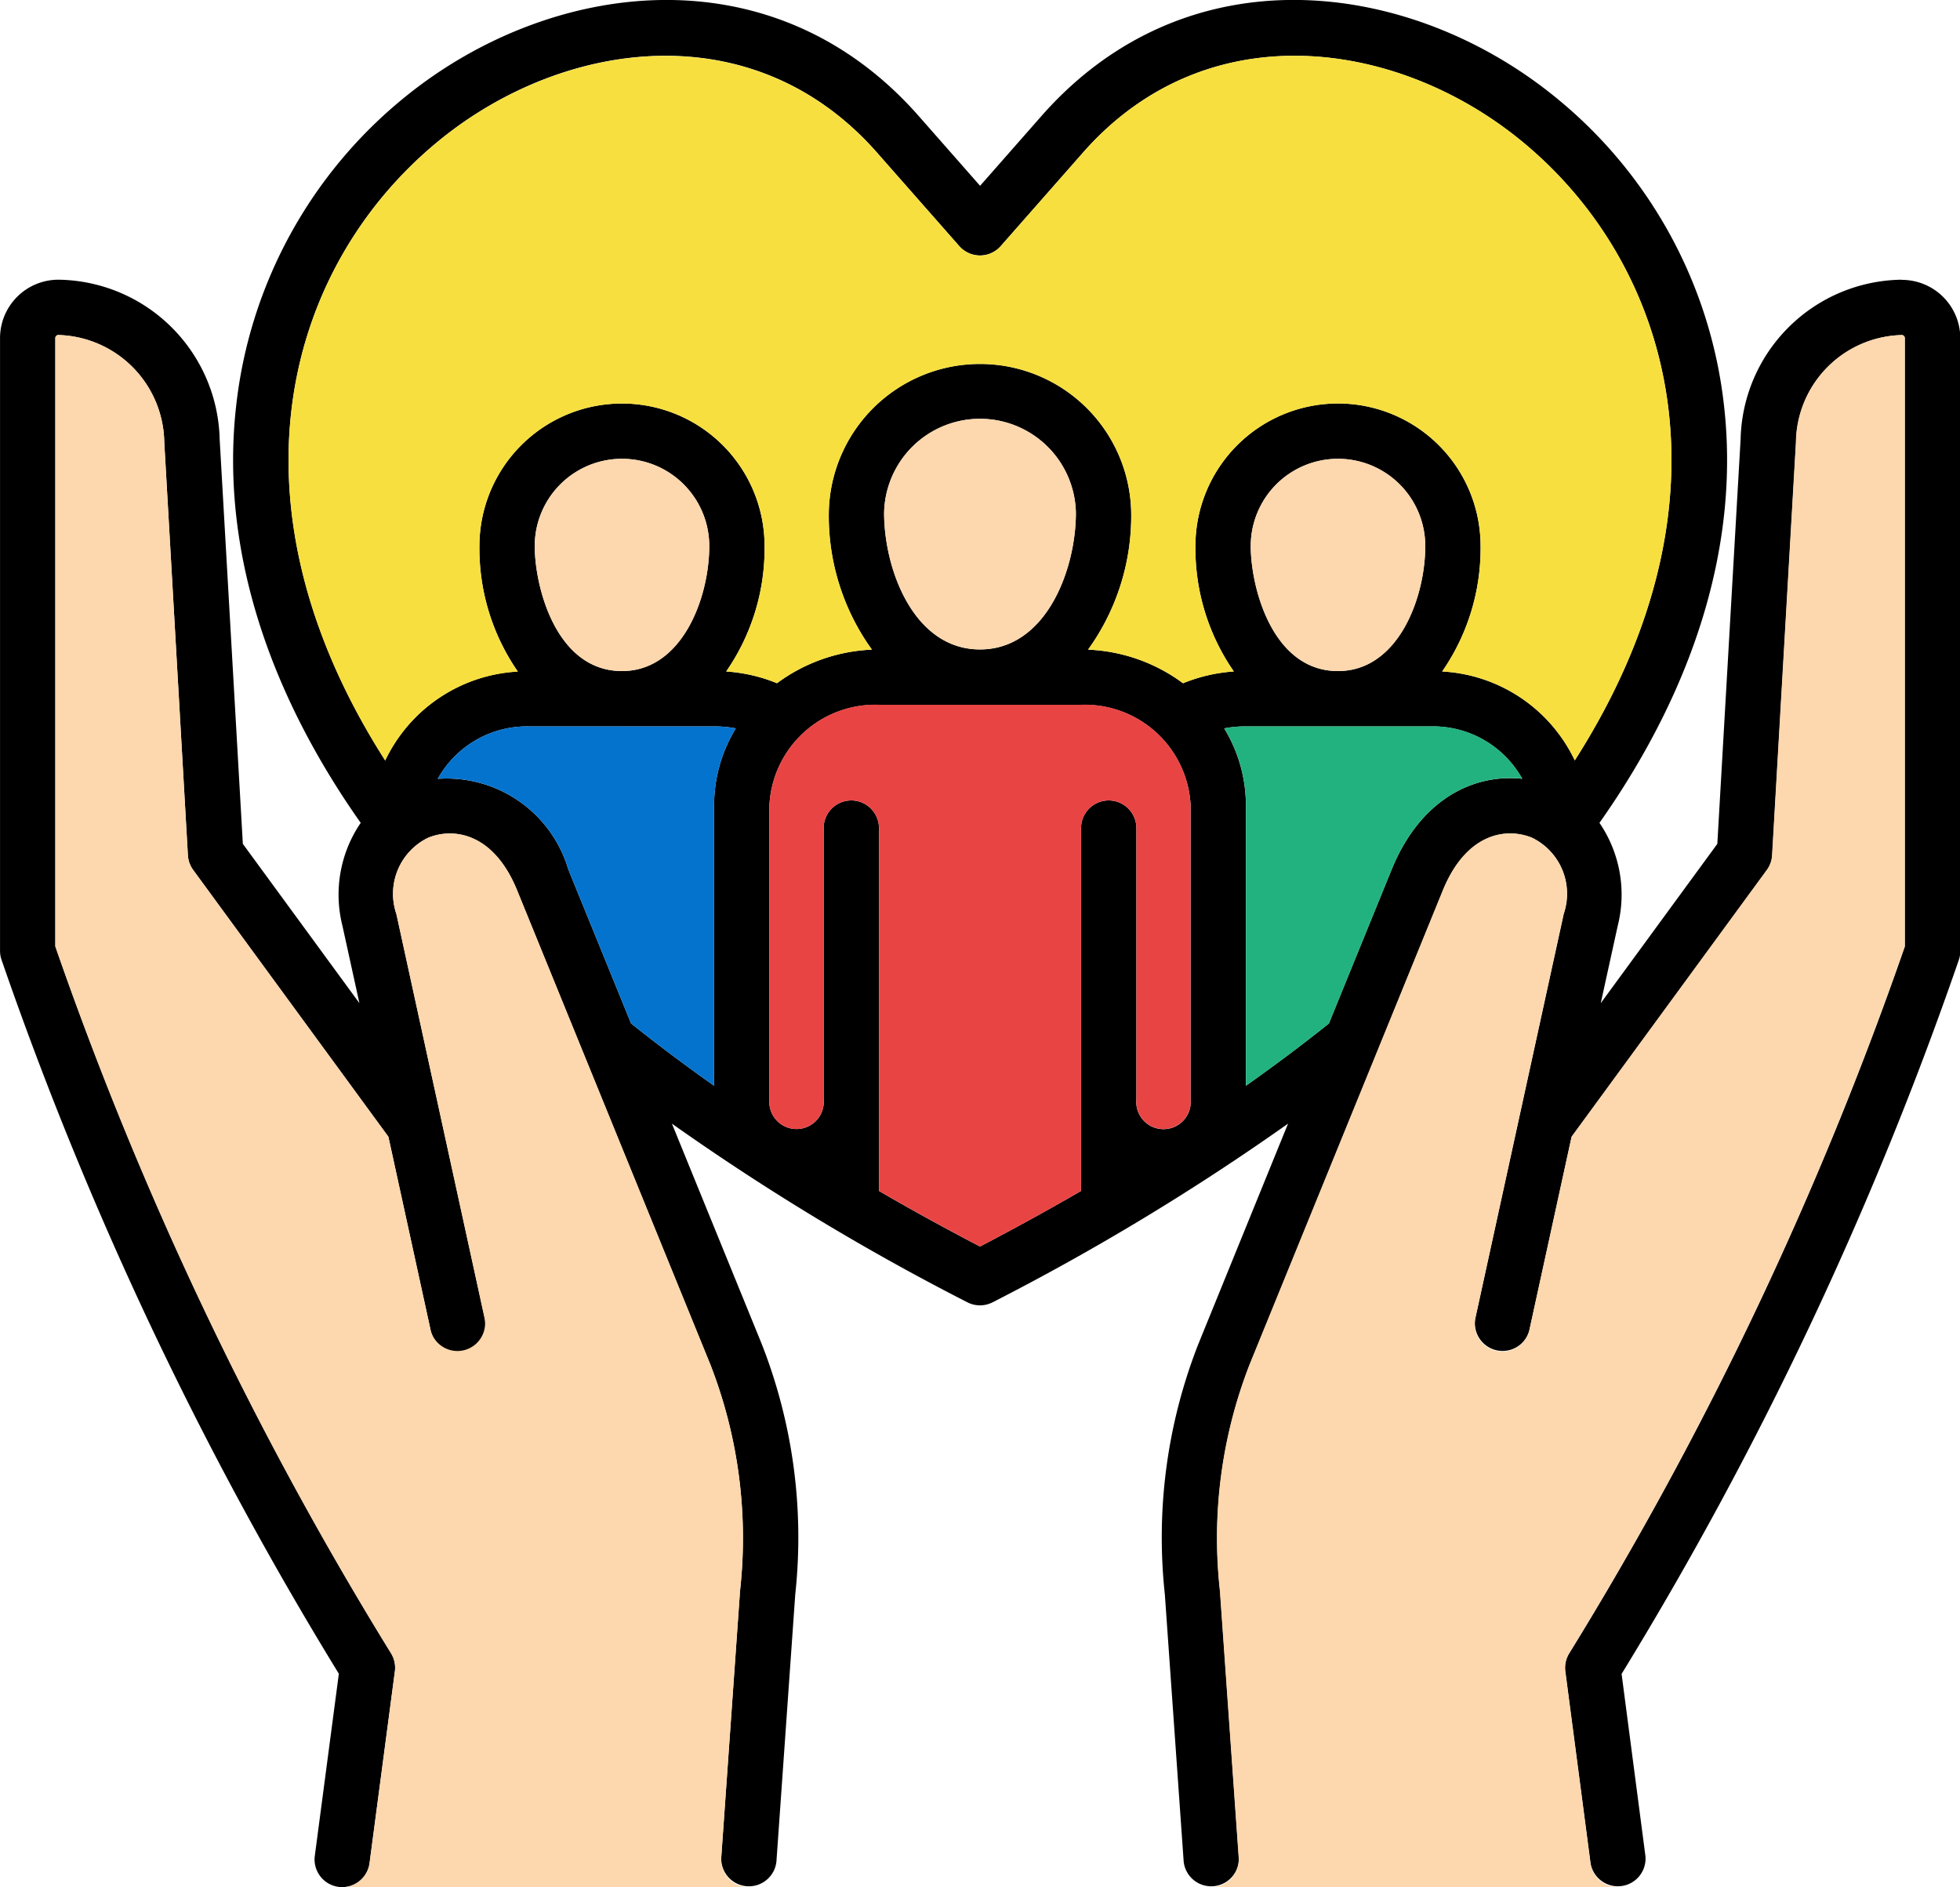<svg xmlns="http://www.w3.org/2000/svg" width="57.571" height="55.437" viewBox="0 0 57.571 55.437">
  <g id="Grupo_1143328" data-name="Grupo 1143328" transform="translate(-303.426 -2531.356)">
    <g id="servicios-sociales" transform="translate(303.426 2531.356)">
      <path id="Trazado_853633" data-name="Trazado 853633" d="M63.856,25.41a4.794,4.794,0,0,0-4.73,4.684l-.684,11.888-3.424,4.679.5-2.279a3.742,3.742,0,0,0-.538-3.017c2.84-4.029,4.106-8.243,3.662-12.223a13.6,13.6,0,0,0-4.99-9.121c-4.224-3.419-10.755-4.316-15.065.584l-1.8,2.047-1.8-2.047c-4.308-4.9-10.838-4-15.063-.585a13.6,13.6,0,0,0-4.991,9.121c-.445,3.98.821,8.194,3.661,12.224a3.743,3.743,0,0,0-.538,3.018l.5,2.278-3.424-4.679-.681-11.889A4.8,4.8,0,0,0,9.713,25.41,1.716,1.716,0,0,0,8,27.124v18a.81.81,0,0,0,.043.261,106.785,106.785,0,0,0,9.909,20.974l-.706,5.349a.812.812,0,0,0,.7.912.823.823,0,0,0,.107.007.813.813,0,0,0,.8-.706l.744-5.633a.813.813,0,0,0-.112-.53A105.412,105.412,0,0,1,9.624,44.994V27.124a.09.09,0,0,1,.089-.089,3.2,3.2,0,0,1,3.111,3.152l.694,12.128a.812.812,0,0,0,.156.433l5.733,7.835,1.239,5.674a.813.813,0,1,0,1.588-.347L19.641,44.038a1.83,1.83,0,0,1,.933-2.236c.786-.319,1.943-.105,2.614,1.544l5.679,13.937a14.04,14.04,0,0,1,.87,6.631l-.553,7.847a.813.813,0,0,0,1.621.114l.553-7.848a15.552,15.552,0,0,0-.986-7.358L27.735,50.2a70.661,70.661,0,0,0,8.676,5.247.812.812,0,0,0,.746,0A70.8,70.8,0,0,0,45.833,50.2L43.2,56.669a15.552,15.552,0,0,0-.986,7.359l.553,7.847a.813.813,0,0,0,1.621-.114l-.553-7.847a14.038,14.038,0,0,1,.87-6.632l5.679-13.936c.674-1.65,1.83-1.864,2.615-1.545a1.829,1.829,0,0,1,.933,2.236L51.336,55.911a.813.813,0,0,0,1.588.347l1.239-5.674L59.9,42.749a.812.812,0,0,0,.155-.433l.7-12.128a3.19,3.19,0,0,1,3.107-3.152.09.09,0,0,1,.089.089v17.87a105.4,105.4,0,0,1-9.86,20.768.813.813,0,0,0-.112.529l.74,5.633a.813.813,0,0,0,1.611-.212l-.7-5.349a106.768,106.768,0,0,0,9.906-20.974.811.811,0,0,0,.043-.261v-18a1.716,1.716,0,0,0-1.714-1.714ZM20.942,21.285c3.622-2.931,9.189-3.736,12.821.395l2.412,2.741a.812.812,0,0,0,1.22,0l2.412-2.741c3.633-4.131,9.2-3.325,12.822-.394C57.1,24.9,59.171,31.836,54.255,39.53a4.587,4.587,0,0,0-3.895-2.612,6.349,6.349,0,0,0,1.128-3.684,4.188,4.188,0,1,0-8.376,0,6.348,6.348,0,0,0,1.128,3.684,4.8,4.8,0,0,0-1.492.346,5.028,5.028,0,0,0-2.789-.987,6.722,6.722,0,0,0,1.267-4.017,4.442,4.442,0,0,0-8.883,0,6.723,6.723,0,0,0,1.267,4.017,5.028,5.028,0,0,0-2.788.986,4.782,4.782,0,0,0-1.492-.345,6.349,6.349,0,0,0,1.127-3.683,4.188,4.188,0,1,0-8.376,0,6.349,6.349,0,0,0,1.128,3.684,4.59,4.59,0,0,0-3.895,2.612C14.4,31.836,16.469,24.9,20.942,21.285ZM44.737,33.234a2.563,2.563,0,1,1,5.126,0c0,1.525-.8,3.672-2.563,3.672C45.363,36.906,44.737,34.432,44.737,33.234ZM33.968,32.26a2.817,2.817,0,0,1,5.633,0c0,1.666-.874,4.011-2.817,4.011S33.968,33.926,33.968,32.26Zm-10.262.974a2.563,2.563,0,1,1,5.126,0c0,1.525-.8,3.672-2.563,3.672-1.937,0-2.563-2.474-2.563-3.672Zm.986,9.5a3.724,3.724,0,0,0-3.835-2.662,3,3,0,0,1,2.678-1.54h5.472a3.2,3.2,0,0,1,.605.058,4.343,4.343,0,0,0-.638,2.262v8.235q-1.282-.905-2.439-1.831l-1.843-4.523ZM36.785,53.81q-1.536-.8-2.968-1.633V41.519a.812.812,0,0,0-1.625,0v7.965a.8.8,0,1,1-1.593,0V40.851A3.113,3.113,0,0,1,33.844,37.9h5.883a3.113,3.113,0,0,1,3.244,2.955v8.633a.8.8,0,1,1-1.593,0V41.519a.812.812,0,0,0-1.625,0V52.177q-1.432.829-2.968,1.633ZM48.877,42.732l-1.845,4.527q-1.155.923-2.437,1.828V40.851a4.343,4.343,0,0,0-.638-2.261,3.2,3.2,0,0,1,.608-.058h5.472a3,3,0,0,1,2.675,1.539c-1.393-.151-2.977.562-3.835,2.662Z" transform="translate(-7.999 -17.194)"/>
      <path id="Trazado_853634" data-name="Trazado 853634" d="M124.189,201.025h-2.734a3,3,0,0,0-2.678,1.54,3.724,3.724,0,0,1,3.835,2.662l1.843,4.523q1.155.925,2.439,1.831v-8.235a4.343,4.343,0,0,1,.638-2.262,3.2,3.2,0,0,0-.605-.058h-2.737Z" transform="translate(-105.919 -179.688)" fill="#0473ce"/>
      <path id="Trazado_853635" data-name="Trazado 853635" d="M211.834,195.554h-5.883a3.113,3.113,0,0,0-3.244,2.955v8.633a.8.8,0,1,0,1.593,0v-7.965a.812.812,0,0,1,1.625,0v10.658q1.432.829,2.968,1.633,1.535-.8,2.968-1.633V199.177a.812.812,0,0,1,1.625,0v7.965a.8.8,0,1,0,1.593,0v-8.633a3.113,3.113,0,0,0-3.244-2.955Z" transform="translate(-180.107 -174.852)" fill="#e94444"/>
      <g id="Grupo_1083162" data-name="Grupo 1083162" transform="translate(15.707 12.253)">
        <path id="Trazado_853636" data-name="Trazado 853636" d="M329.638,135.869a2.563,2.563,0,1,0-5.126,0c0,1.2.626,3.672,2.563,3.672C328.843,139.541,329.638,137.394,329.638,135.869Z" transform="translate(-303.481 -132.082)" fill="#fdd7ad"/>
        <path id="Trazado_853637" data-name="Trazado 853637" d="M237.367,125.573a2.817,2.817,0,0,0-5.633,0c0,1.666.874,4.011,2.817,4.011S237.367,127.239,237.367,125.573Z" transform="translate(-221.472 -122.76)" fill="#fdd7ad"/>
        <path id="Trazado_853638" data-name="Trazado 853638" d="M148.448,135.869a2.563,2.563,0,1,0-5.126,0c0,1.2.627,3.672,2.563,3.672C147.653,139.541,148.448,137.394,148.448,135.869Z" transform="translate(-143.322 -132.082)" fill="#fdd7ad"/>
      </g>
      <path id="Trazado_853639" data-name="Trazado 853639" d="M323.879,201.025h-5.472a3.193,3.193,0,0,0-.608.058,4.344,4.344,0,0,1,.638,2.261v8.236q1.281-.9,2.437-1.828l1.845-4.527c.858-2.1,2.443-2.813,3.835-2.662a3,3,0,0,0-2.675-1.539Z" transform="translate(-281.84 -179.688)" fill="#22b27f"/>
      <path id="Trazado_853640" data-name="Trazado 853640" d="M117.178,33.761c-3.622-2.931-9.189-3.737-12.822.394L101.943,36.9a.812.812,0,0,1-1.22,0l-2.412-2.741c-3.632-4.131-9.2-3.325-12.821-.395-4.473,3.619-6.544,10.551-1.628,18.246a4.59,4.59,0,0,1,3.895-2.612A6.349,6.349,0,0,1,86.63,45.71a4.188,4.188,0,0,1,8.376,0,6.349,6.349,0,0,1-1.127,3.683,4.781,4.781,0,0,1,1.492.345,5.027,5.027,0,0,1,2.788-.986,6.722,6.722,0,0,1-1.267-4.017,4.442,4.442,0,0,1,8.883,0,6.723,6.723,0,0,1-1.267,4.017,5.028,5.028,0,0,1,2.789.987,4.8,4.8,0,0,1,1.492-.346,6.349,6.349,0,0,1-1.128-3.684,4.188,4.188,0,0,1,8.376,0,6.349,6.349,0,0,1-1.128,3.684,4.588,4.588,0,0,1,3.895,2.612c4.915-7.694,2.846-14.626-1.626-18.245Z" transform="translate(-72.548 -29.669)" fill="#f7df3f"/>
      <path id="Trazado_853641" data-name="Trazado 853641" d="M335.311,119.942v-17.87a.09.09,0,0,0-.089-.089,3.19,3.19,0,0,0-3.107,3.152l-.7,12.128a.812.812,0,0,1-.155.433l-5.733,7.835-1.239,5.674a.812.812,0,1,1-1.588-.347l2.592-11.874a1.829,1.829,0,0,0-.933-2.236c-.785-.319-1.94-.105-2.615,1.545l-5.679,13.936a14.04,14.04,0,0,0-.87,6.632l.553,7.847a.813.813,0,0,1-.753.868v0h11.885a.813.813,0,0,1-.8-.707l-.74-5.633a.813.813,0,0,1,.112-.529A105.4,105.4,0,0,0,335.311,119.942Z" transform="translate(-279.365 -92.141)" fill="#fdd7ad"/>
      <path id="Trazado_853642" data-name="Trazado 853642" d="M31.232,146.871a.813.813,0,0,1-.8.706H42.313v0a.813.813,0,0,1-.753-.868l.553-7.847a14.04,14.04,0,0,0-.87-6.631l-5.679-13.937c-.671-1.65-1.828-1.863-2.614-1.544a1.83,1.83,0,0,0-.933,2.236l2.592,11.873a.813.813,0,0,1-1.588.347l-1.239-5.674L26.05,117.7a.813.813,0,0,1-.156-.433L25.2,105.134a3.2,3.2,0,0,0-3.111-3.152.09.09,0,0,0-.089.089V119.94a105.4,105.4,0,0,0,9.863,20.768.813.813,0,0,1,.112.53l-.744,5.633Z" transform="translate(-20.375 -92.141)" fill="#fdd7ad"/>
    </g>
  </g>
</svg>
